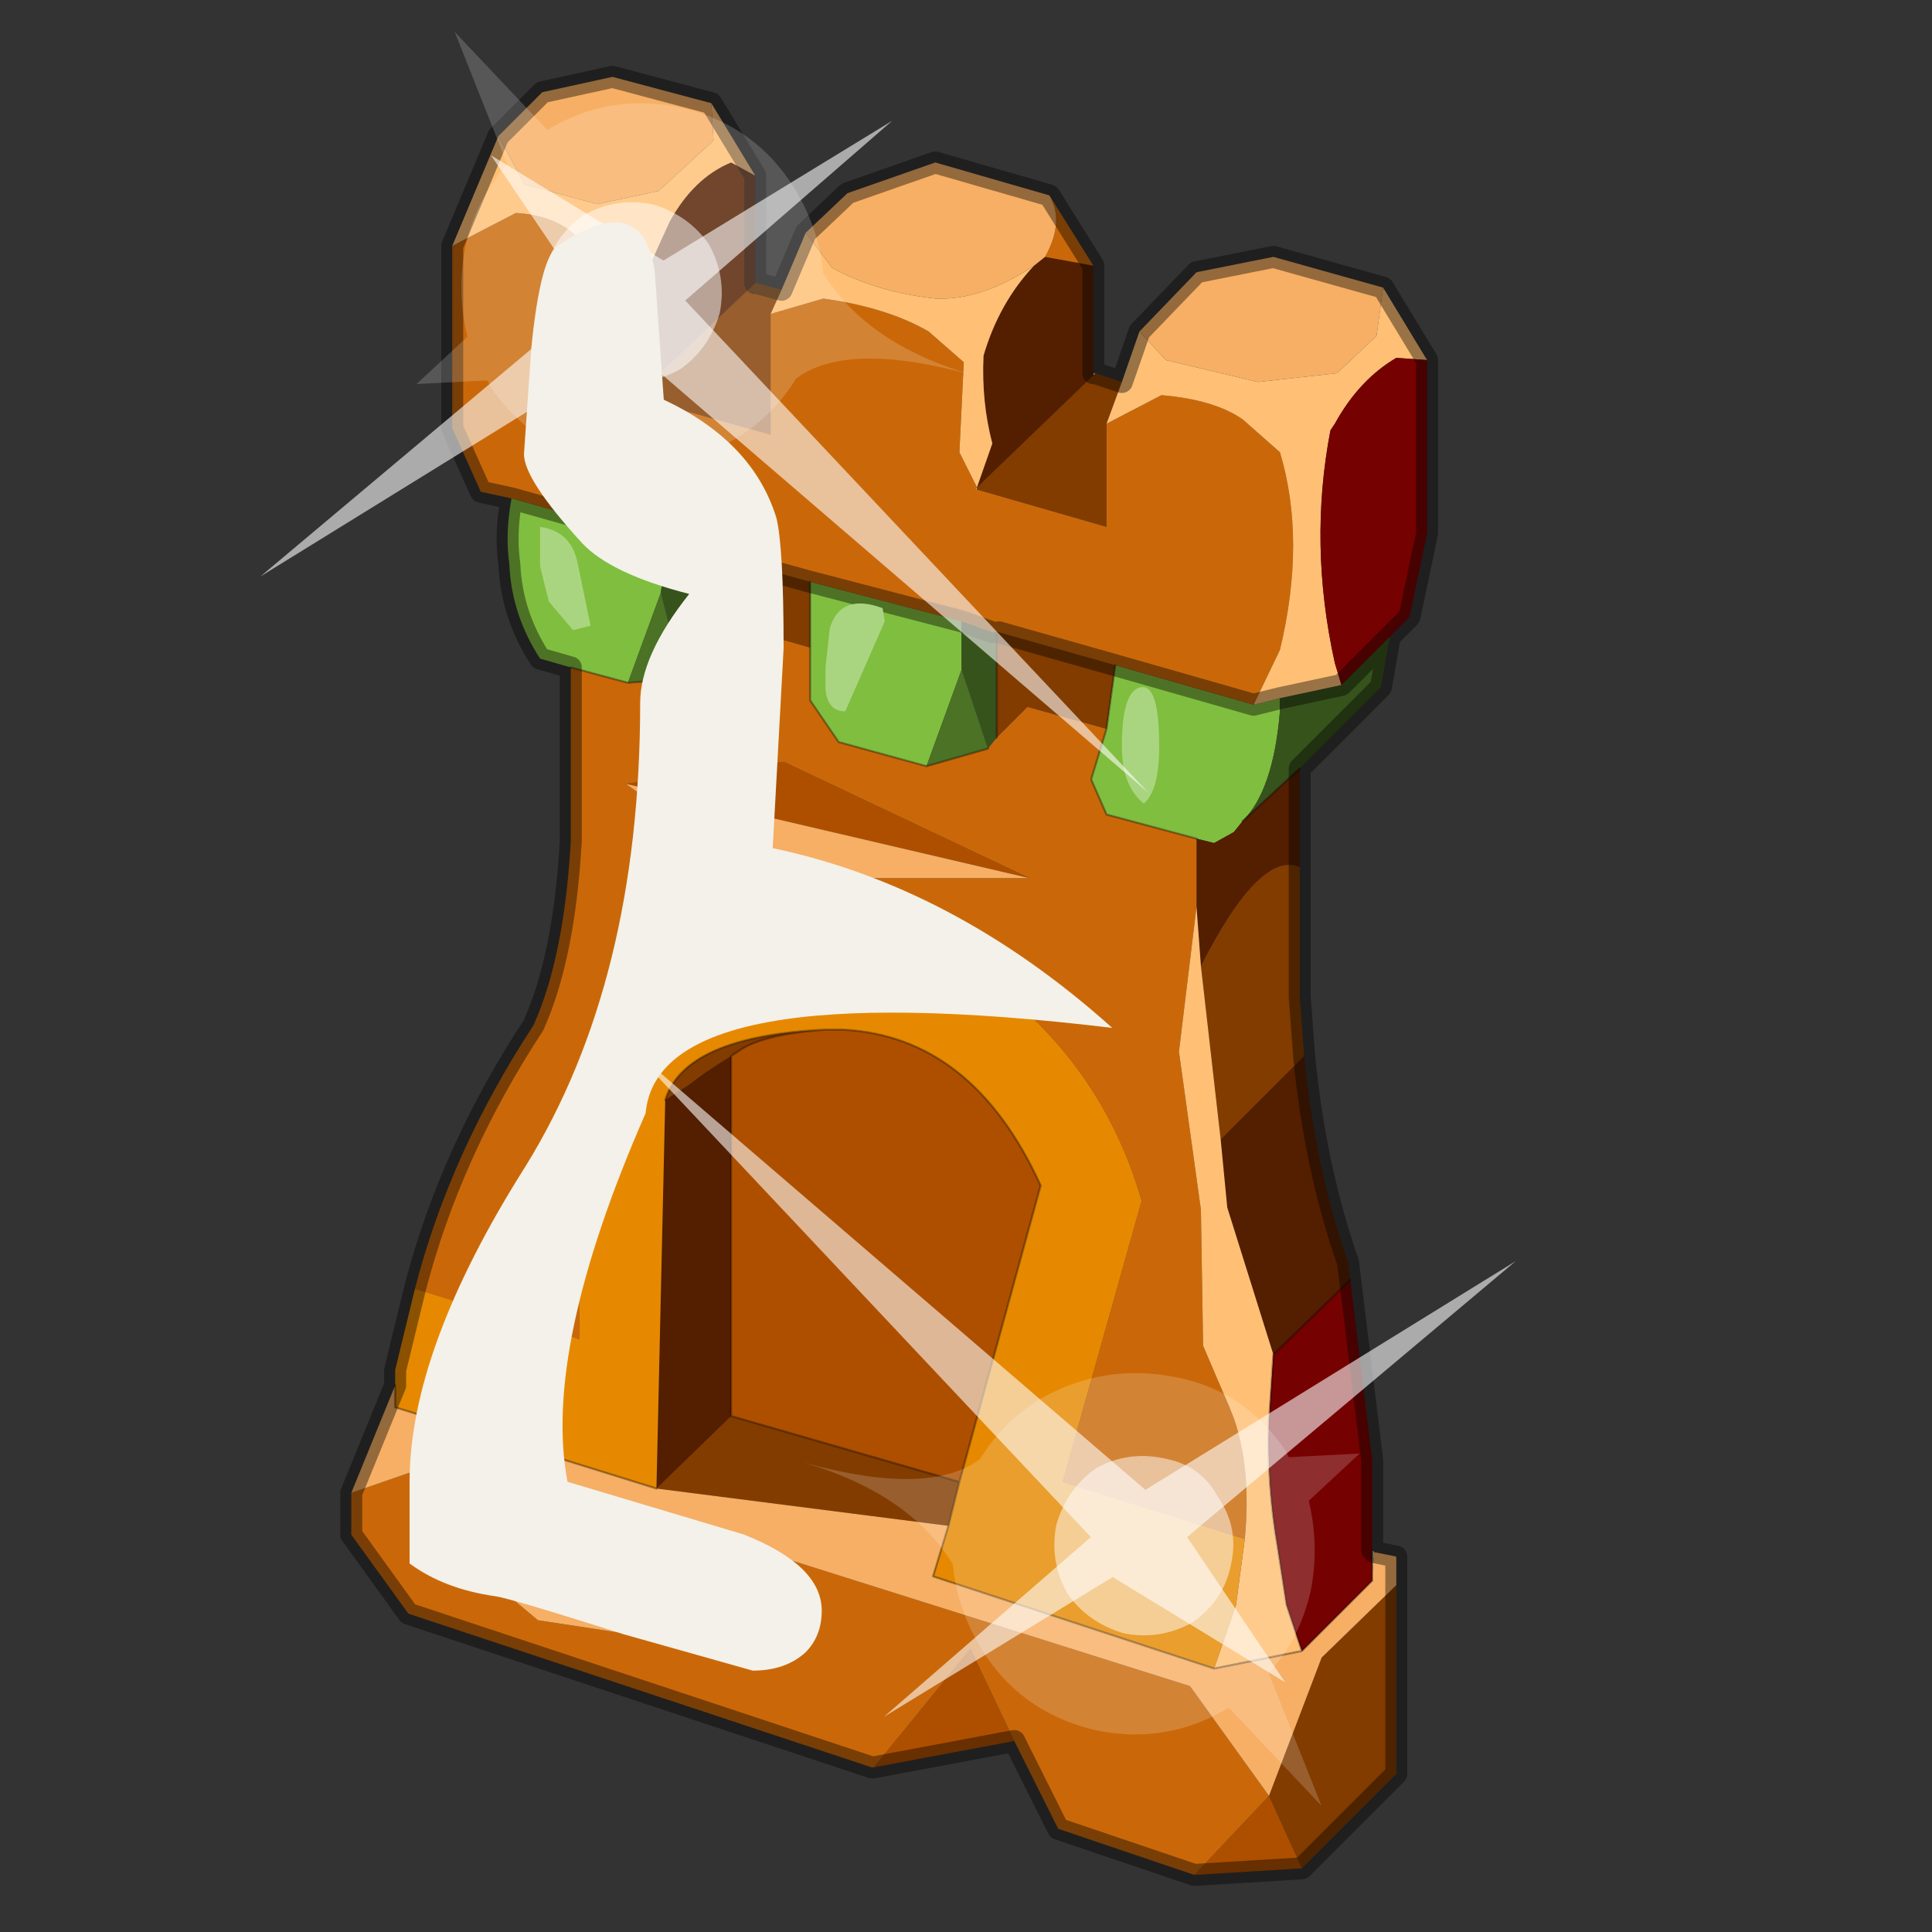 <?xml version="1.0" encoding="UTF-8" standalone="no"?>
<svg xmlns:xlink="http://www.w3.org/1999/xlink" height="440.0px" width="440.0px" xmlns="http://www.w3.org/2000/svg">
  <rect width="100%" height="100%" fill="#333333" stroke="none"/>
  <g transform="matrix(10.0, 0.0, 0.0, 10.0, 0.0, 0.0)">
    <use height="44.0" transform="matrix(1.0, 0.0, 0.0, 1.0, 0.0, 0.0)" width="44.0" xlink:href="#shape0"/>
    <use height="20.95" transform="matrix(0.827, 0.0, 0.0, 0.827, 14.3, 23.8)" width="24.45" xlink:href="#sprite0"/>
    <use height="20.95" transform="matrix(-0.827, 0.0, 0.0, -0.827, 26.15, 18.05)" width="24.45" xlink:href="#sprite0"/>
    <use height="39.9" transform="matrix(0.827, 0.0, 0.0, 0.827, 9.328, 5.05)" width="19.35" xlink:href="#sprite1"/>
  </g>
  <defs>
    <g id="shape0" transform="matrix(1.0, 0.0, 0.0, 1.0, 0.0, 0.0)">
      <path d="M44.0 44.0 L0.0 44.0 0.0 0.0 44.0 0.0 44.0 44.0" fill="#43adca" fill-opacity="0.0" fill-rule="evenodd" stroke="none"/>
      <path d="M24.9 8.5 L24.95 8.5 24.9 8.55 24.9 8.5" fill="#e2e1c7" fill-rule="evenodd" stroke="none"/>
      <path d="M31.25 35.3 L31.3 35.35 31.25 35.85 31.25 35.3 M22.25 11.1 L22.25 11.15 22.2 11.15 22.25 11.1" fill="#cccc99" fill-rule="evenodd" stroke="none"/>
      <path d="M13.0 15.2 L12.3 15.0 Q11.65 14.0 11.6 12.85 11.5 12.15 11.65 11.35 L15.2 12.35 15.05 13.5 14.3 15.55 13.0 15.2 M28.55 16.05 L29.15 15.9 29.15 16.2 Q29.0 18.0 28.3 18.7 L28.1 18.95 27.65 19.2 27.25 19.1 25.2 18.55 24.85 17.75 25.2 16.6 25.4 15.15 28.55 16.05 M21.1 17.45 L19.1 16.9 18.45 15.95 18.45 14.75 18.45 13.25 21.9 14.15 21.9 15.25 21.1 17.45" fill="#80be3f" fill-rule="evenodd" stroke="none"/>
      <path d="M31.65 14.5 L31.45 15.65 29.6 17.5 28.3 18.7 Q29.0 18.0 29.15 16.2 L29.15 15.9 30.55 15.6 31.65 14.5 M22.7 16.8 L22.5 17.05 21.9 15.25 21.9 14.15 22.6 14.4 22.7 14.4 22.7 16.8 M15.9 15.1 L15.55 15.45 15.05 13.5 15.2 12.35 15.4 12.4 15.9 12.55 15.9 15.1" fill="#37531c" fill-rule="evenodd" stroke="none"/>
      <path d="M22.5 17.05 L21.1 17.45 21.9 15.25 22.5 17.05 M15.55 15.45 L14.3 15.55 15.05 13.5 15.55 15.45" fill="#4b7225" fill-rule="evenodd" stroke="none"/>
      <path d="M17.2 4.0 L17.2 6.45 14.5 9.0 14.75 8.05 14.75 6.15 15.25 5.05 Q15.8 4.05 16.65 3.7 L17.2 4.0 M24.9 6.05 L24.9 8.5 24.9 8.55 22.25 11.1 22.6 10.1 Q22.35 9.15 22.4 8.1 22.75 6.9 23.55 6.05 L23.8 5.85 24.9 6.05 M29.6 17.5 L29.6 19.75 Q28.7 19.35 27.35 22.0 L27.25 20.65 27.25 19.1 27.65 19.2 28.1 18.95 28.3 18.7 29.6 17.5 M29.7 24.05 Q29.95 26.6 30.7 28.75 L30.75 29.15 29.0 30.85 27.95 27.5 27.8 25.95 29.7 24.05 M15.15 25.05 L15.7 24.7 Q16.0 24.45 16.65 24.05 L16.65 32.25 14.95 33.9 15.15 25.05" fill="#541e00" fill-rule="evenodd" stroke="none"/>
      <path d="M17.2 6.45 L17.25 6.45 17.8 6.6 17.55 7.15 17.55 9.9 14.5 9.05 14.5 9.0 17.2 6.45 M24.95 8.5 L25.55 8.7 25.2 9.65 25.2 12.0 22.25 11.15 22.25 11.1 24.9 8.55 24.95 8.5 M29.6 19.75 L29.6 22.7 29.7 24.05 27.8 25.95 27.35 22.0 Q28.7 19.35 29.6 19.75 M31.8 36.1 L31.8 40.4 29.65 42.55 28.9 40.9 30.1 37.75 31.8 36.1 M25.2 16.6 L23.4 16.1 22.7 16.8 22.7 14.4 22.75 14.4 25.4 15.15 25.2 16.6 M18.45 14.75 L16.7 14.25 15.9 15.1 15.9 12.55 18.45 13.25 18.45 14.75 M16.65 24.05 Q16.0 24.45 15.7 24.7 L15.15 25.05 Q15.6 23.6 18.8 23.45 17.35 23.55 16.8 23.95 L16.65 24.05 M14.95 33.9 L16.65 32.25 21.85 33.75 21.6 34.75 14.95 33.9" fill="#823c00" fill-rule="evenodd" stroke="none"/>
      <path d="M29.65 42.55 L27.2 42.7 28.9 40.9 29.65 42.55 M23.1 39.65 L19.9 40.25 22.1 37.55 23.1 39.65 M14.25 17.85 L17.85 17.35 23.45 20.0 14.25 17.85 M16.65 32.25 L16.65 24.05 16.8 23.95 Q17.35 23.55 18.8 23.45 L19.2 23.45 Q22.15 23.6 23.7 27.0 L21.85 33.75 16.65 32.25 M9.75 34.8 L12.7 34.8 18.15 37.8 9.75 34.8" fill="#ae4f00" fill-rule="evenodd" stroke="none"/>
      <path d="M23.9 4.45 L24.9 6.05 23.8 5.85 Q24.25 5.05 23.9 4.45 M27.2 42.7 L24.1 41.65 23.1 39.65 22.1 37.55 19.9 40.25 19.85 40.25 9.3 36.75 8.0 34.95 8.0 34.0 10.45 33.15 27.1 38.4 28.9 40.9 27.2 42.7 M9.45 29.35 Q10.25 26.25 12.15 23.35 12.85 21.8 13.0 19.15 L13.0 18.6 13.0 15.2 14.3 15.55 15.55 15.45 15.9 15.1 16.7 14.25 18.45 14.75 18.45 15.95 19.1 16.9 21.1 17.45 22.5 17.05 22.7 16.8 23.4 16.1 25.2 16.6 24.85 17.75 25.2 18.55 27.25 19.1 27.25 20.65 26.85 23.95 27.35 27.55 27.4 30.65 28.0 32.05 28.1 32.3 Q28.5 33.45 28.35 35.05 L24.2 33.75 26.0 27.35 Q25.1 24.2 22.4 22.25 19.25 21.1 15.6 21.75 13.8 22.55 13.1 24.55 L13.2 30.5 9.45 29.35 M11.65 11.35 L10.95 11.2 10.3 9.75 10.3 5.6 11.75 4.85 Q12.6 4.9 13.1 5.35 L14.2 6.55 14.2 8.2 14.5 8.95 14.5 9.0 14.5 9.05 17.55 9.9 17.55 7.15 18.75 6.8 Q20.2 7.0 21.15 7.55 L21.95 8.25 21.85 10.3 22.25 11.1 22.2 11.15 22.25 11.15 25.2 12.0 25.2 9.65 26.45 9.0 Q27.65 9.1 28.3 9.55 L29.15 10.3 Q29.75 12.3 29.15 14.8 L28.55 16.05 25.4 15.15 22.75 14.4 22.7 14.4 22.6 14.4 21.9 14.15 18.45 13.25 15.9 12.55 15.4 12.4 15.2 12.35 11.65 11.35 M14.25 17.85 L17.3 20.0 23.45 20.0 17.85 17.35 14.25 17.85 M18.15 37.8 L12.7 34.8 9.75 34.8 12.25 36.9 18.15 37.8" fill="#ca6809" fill-rule="evenodd" stroke="none"/>
      <path d="M11.35 3.1 L12.35 2.1 13.95 1.75 16.2 2.35 16.25 3.2 15.0 4.35 13.6 4.65 11.95 4.2 11.35 3.1 M18.35 5.3 L19.3 4.4 21.3 3.7 23.9 4.45 Q24.25 5.05 23.8 5.85 L23.55 6.05 Q22.35 6.85 21.3 6.8 19.95 6.65 18.95 6.1 L18.35 5.3 M25.95 7.55 L27.25 6.2 29.0 5.85 31.5 6.55 31.35 7.65 30.45 8.5 28.65 8.7 26.55 8.2 25.95 7.55 M31.3 35.35 L31.8 35.45 31.8 36.1 30.1 37.75 28.9 40.9 27.1 38.4 10.45 33.15 8.0 34.0 9.0 31.55 9.0 32.05 14.95 33.9 21.6 34.75 21.25 35.9 27.65 38.0 29.65 37.6 31.25 36.0 31.25 35.85 31.3 35.35 M23.45 20.0 L17.3 20.0 14.25 17.85 23.45 20.0 M18.15 37.8 L12.25 36.9 9.75 34.8 18.15 37.8" fill="#f6af64" fill-rule="evenodd" stroke="none"/>
      <path d="M16.2 2.35 L17.2 4.0 16.65 3.7 Q15.8 4.05 15.25 5.05 L14.75 6.15 14.75 8.05 14.5 9.0 14.5 8.95 14.2 8.2 14.2 6.55 13.1 5.35 Q12.6 4.9 11.75 4.85 L10.3 5.6 11.35 3.1 11.95 4.2 13.6 4.65 15.0 4.35 16.25 3.2 16.2 2.35 M17.8 6.6 L18.35 5.3 18.95 6.1 Q19.95 6.65 21.3 6.8 22.35 6.85 23.55 6.05 22.75 6.9 22.4 8.1 22.35 9.15 22.6 10.1 L22.25 11.1 21.85 10.3 21.95 8.25 21.15 7.55 Q20.2 7.0 18.75 6.8 L17.55 7.15 17.8 6.6 M25.55 8.7 L25.95 7.55 26.55 8.2 28.65 8.7 30.45 8.5 31.35 7.65 31.5 6.55 32.5 8.2 31.8 8.15 Q30.95 8.65 30.4 9.65 L30.3 9.8 Q29.8 12.4 30.4 15.1 L30.55 15.6 29.15 15.9 28.55 16.05 29.15 14.8 Q29.75 12.3 29.15 10.3 L28.3 9.55 Q27.65 9.1 26.45 9.0 L25.2 9.65 25.55 8.7 M28.35 35.05 Q28.5 33.45 28.1 32.3 L28.0 32.05 27.4 30.65 27.35 27.55 26.85 23.95 27.25 20.65 27.35 22.0 27.8 25.95 27.95 27.5 29.0 30.85 28.9 32.4 Q28.85 33.8 29.1 35.25 L29.3 36.55 29.65 37.6 27.65 38.0 28.15 36.55 28.35 35.05" fill="#ffc075" fill-rule="evenodd" stroke="none"/>
      <path d="M9.0 31.55 L9.0 31.2 9.45 29.35 13.2 30.5 13.1 24.55 Q13.8 22.55 15.6 21.75 19.25 21.1 22.4 22.25 25.1 24.2 26.0 27.35 L24.2 33.75 28.35 35.05 28.15 36.55 27.65 38.0 21.25 35.9 21.6 34.75 21.85 33.75 23.7 27.0 Q22.15 23.6 19.2 23.45 L18.8 23.45 Q15.6 23.6 15.15 25.05 L14.95 33.9 9.0 32.05 9.0 31.55" fill="#e68900" fill-rule="evenodd" stroke="none"/>
      <path d="M32.5 8.2 L32.5 12.15 32.1 14.05 31.65 14.5 30.55 15.6 30.4 15.1 Q29.8 12.4 30.3 9.8 L30.4 9.65 Q30.95 8.65 31.8 8.15 L32.5 8.2 M30.75 29.15 L31.25 33.25 31.25 35.3 31.25 35.85 31.25 36.0 29.65 37.6 29.3 36.55 29.1 35.25 Q28.85 33.8 28.9 32.4 L29.0 30.85 30.75 29.15" fill="#760101" fill-rule="evenodd" stroke="none"/>
      <path d="M11.35 3.1 L12.35 2.1 13.95 1.75 16.2 2.35 17.2 4.0 17.2 6.45 17.25 6.45 17.8 6.6 18.35 5.3 19.3 4.4 21.3 3.7 23.9 4.45 24.9 6.05 24.9 8.5 24.95 8.5 25.55 8.7 25.95 7.55 27.25 6.2 29.0 5.85 31.5 6.55 32.5 8.2 32.5 12.15 32.1 14.05 31.65 14.5 31.45 15.65 29.6 17.5 29.6 19.75 29.6 22.7 29.7 24.05 Q29.95 26.6 30.7 28.75 L30.75 29.15 31.25 33.25 31.25 35.3 M31.3 35.35 L31.8 35.45 31.8 36.1 31.8 40.4 29.65 42.55 27.2 42.7 24.1 41.65 23.1 39.65 19.9 40.25 19.85 40.25 9.3 36.75 8.0 34.95 8.0 34.0 9.0 31.55 9.0 31.2 9.45 29.35 Q10.25 26.25 12.15 23.35 12.85 21.8 13.0 19.15 L13.0 18.6 13.0 15.2 12.3 15.0 Q11.65 14.0 11.6 12.85 11.5 12.15 11.65 11.35 L10.95 11.2 10.3 9.75 10.3 5.6 11.35 3.1 M28.55 16.05 L29.15 15.9 30.55 15.6 31.65 14.5 M21.9 14.15 L22.6 14.4 M25.4 15.15 L22.75 14.4 M21.9 14.15 L18.45 13.25 15.9 12.55 15.4 12.4 15.2 12.35 11.65 11.35 M25.4 15.15 L28.55 16.05" fill="none" stroke="#000000" stroke-linecap="round" stroke-linejoin="round" stroke-opacity="0.4" stroke-width="0.5"/>
      <path d="M28.3 18.7 L29.6 17.5 M27.25 19.1 L25.2 18.55 24.85 17.75 25.2 16.6 25.4 15.15 M22.5 17.05 L21.1 17.45 19.1 16.9 18.45 15.95 18.45 14.75 M15.9 15.1 L15.55 15.45 14.3 15.55 13.0 15.2 M22.7 14.4 L22.7 16.8 M18.45 13.25 L18.45 14.75 M15.9 12.55 L15.9 15.1 M27.65 38.0 L29.65 37.6 29.3 36.55 29.1 35.25 Q28.85 33.8 28.9 32.4 L29.0 30.85 30.75 29.15 M16.65 32.25 L16.65 24.05 16.8 23.95 Q17.35 23.55 18.8 23.45 15.6 23.6 15.15 25.05 M21.85 33.75 L23.7 27.0 Q22.15 23.6 19.2 23.45 L18.8 23.45 M27.65 38.0 L21.25 35.9 21.6 34.75 21.85 33.75 16.65 32.25 M14.95 33.9 L9.0 32.05 9.0 31.55 M31.25 35.85 L31.25 36.0 29.65 37.6 M31.25 35.85 L31.25 35.3" fill="none" stroke="#000000" stroke-linecap="round" stroke-linejoin="round" stroke-opacity="0.302" stroke-width="0.05"/>
      <path d="M13.05 14.35 L12.5 13.7 12.3 12.9 12.3 12.0 Q13.0 12.1 13.15 12.8 L13.45 14.25 13.05 14.35" fill="#aad580" fill-rule="evenodd" stroke="none"/>
      <path d="M20.15 14.15 L19.25 16.2 Q18.85 16.2 18.8 15.7 L18.8 15.2 18.9 14.3 Q19.15 13.5 20.1 13.85 L20.15 14.15" fill="#aad580" fill-rule="evenodd" stroke="none"/>
      <path d="M26.05 18.3 Q25.55 17.9 25.55 17.0 25.55 15.7 26.0 15.65 26.4 15.6 26.4 17.0 26.4 18.0 26.05 18.3" fill="#aad580" fill-rule="evenodd" stroke="none"/>
    </g>
    <g id="sprite0" transform="matrix(1.0, 0.0, 0.0, 1.0, 0.0, 0.0)">
      <use height="20.95" transform="matrix(1.0, 0.0, 0.0, 1.0, 0.0, 0.0)" width="24.45" xlink:href="#shape1"/>
    </g>
    <g id="shape1" transform="matrix(1.0, 0.0, 0.0, 1.0, 0.0, 0.0)">
      <path d="M14.85 11.4 Q15.8 11.6 16.25 12.45 16.85 13.3 16.6 14.35 16.4 15.3 15.55 15.9 14.65 16.4 13.65 16.2 12.65 15.9 12.1 15.1 11.6 14.2 11.8 13.2 12.1 12.2 12.9 11.65 13.8 11.15 14.85 11.4" fill="#ffffff" fill-opacity="0.588" fill-rule="evenodd" stroke="none"/>
      <path d="M14.85 11.4 Q13.8 11.15 12.9 11.65 12.1 12.2 11.8 13.2 11.6 14.2 12.1 15.1 12.65 15.9 13.65 16.2 14.65 16.4 15.55 15.9 16.4 15.3 16.6 14.35 16.85 13.3 16.25 12.45 15.8 11.6 14.85 11.4 M18.2 11.35 L20.15 11.25 18.75 12.55 Q19.05 13.8 18.8 15.05 18.5 16.35 17.65 17.3 L19.1 20.95 16.55 18.25 Q14.8 19.3 12.8 18.85 10.8 18.35 9.75 16.65 9.05 15.5 8.95 14.3 7.75 12.35 4.85 11.5 8.3 12.45 9.7 11.4 10.3 10.4 11.35 9.75 13.1 8.75 15.1 9.15 16.95 9.5 18.1 11.15 L18.2 11.35" fill="#ffffff" fill-opacity="0.176" fill-rule="evenodd" stroke="none"/>
      <path d="M15.4 13.55 L18.1 17.55 13.35 14.65 7.05 18.5 12.75 13.55 0.0 0.0 14.25 12.25 24.45 5.95 15.4 13.55" fill="#ffffff" fill-opacity="0.588" fill-rule="evenodd" stroke="none"/>
    </g>
    <g id="sprite1" transform="matrix(1.0, 0.0, 0.0, 1.0, 0.45, 0.0)">
      <use height="39.9" transform="matrix(1.0, 0.0, 0.0, 1.0, -0.45, 0.0)" width="19.35" xlink:href="#shape2"/>
    </g>
    <g id="shape2" transform="matrix(1.0, 0.0, 0.0, 1.0, 0.45, 0.0)">
      <path d="M4.3 8.85 Q2.7 7.1 2.7 6.4 L2.9 3.5 Q3.15 0.95 3.65 0.65 5.95 -0.9 6.3 1.35 L6.55 4.9 Q9.0 6.05 9.65 8.15 9.85 8.95 9.85 11.75 L9.55 17.25 Q14.55 18.3 18.9 22.2 6.4 20.7 6.05 24.55 3.2 31.05 3.9 34.7 L8.75 36.15 Q10.9 37.0 10.9 38.25 10.9 38.95 10.45 39.4 9.9 39.9 9.0 39.9 L5.45 38.9 Q2.3 37.9 1.9 37.85 0.5 37.65 -0.45 36.95 L-0.45 34.7 Q-0.45 31.05 2.75 26.0 5.9 20.9 5.9 13.25 5.9 11.95 7.25 10.25 5.1 9.7 4.3 8.85" fill="#f3f1e9" fill-rule="evenodd" stroke="none"/>
    </g>
  </defs>
</svg>

